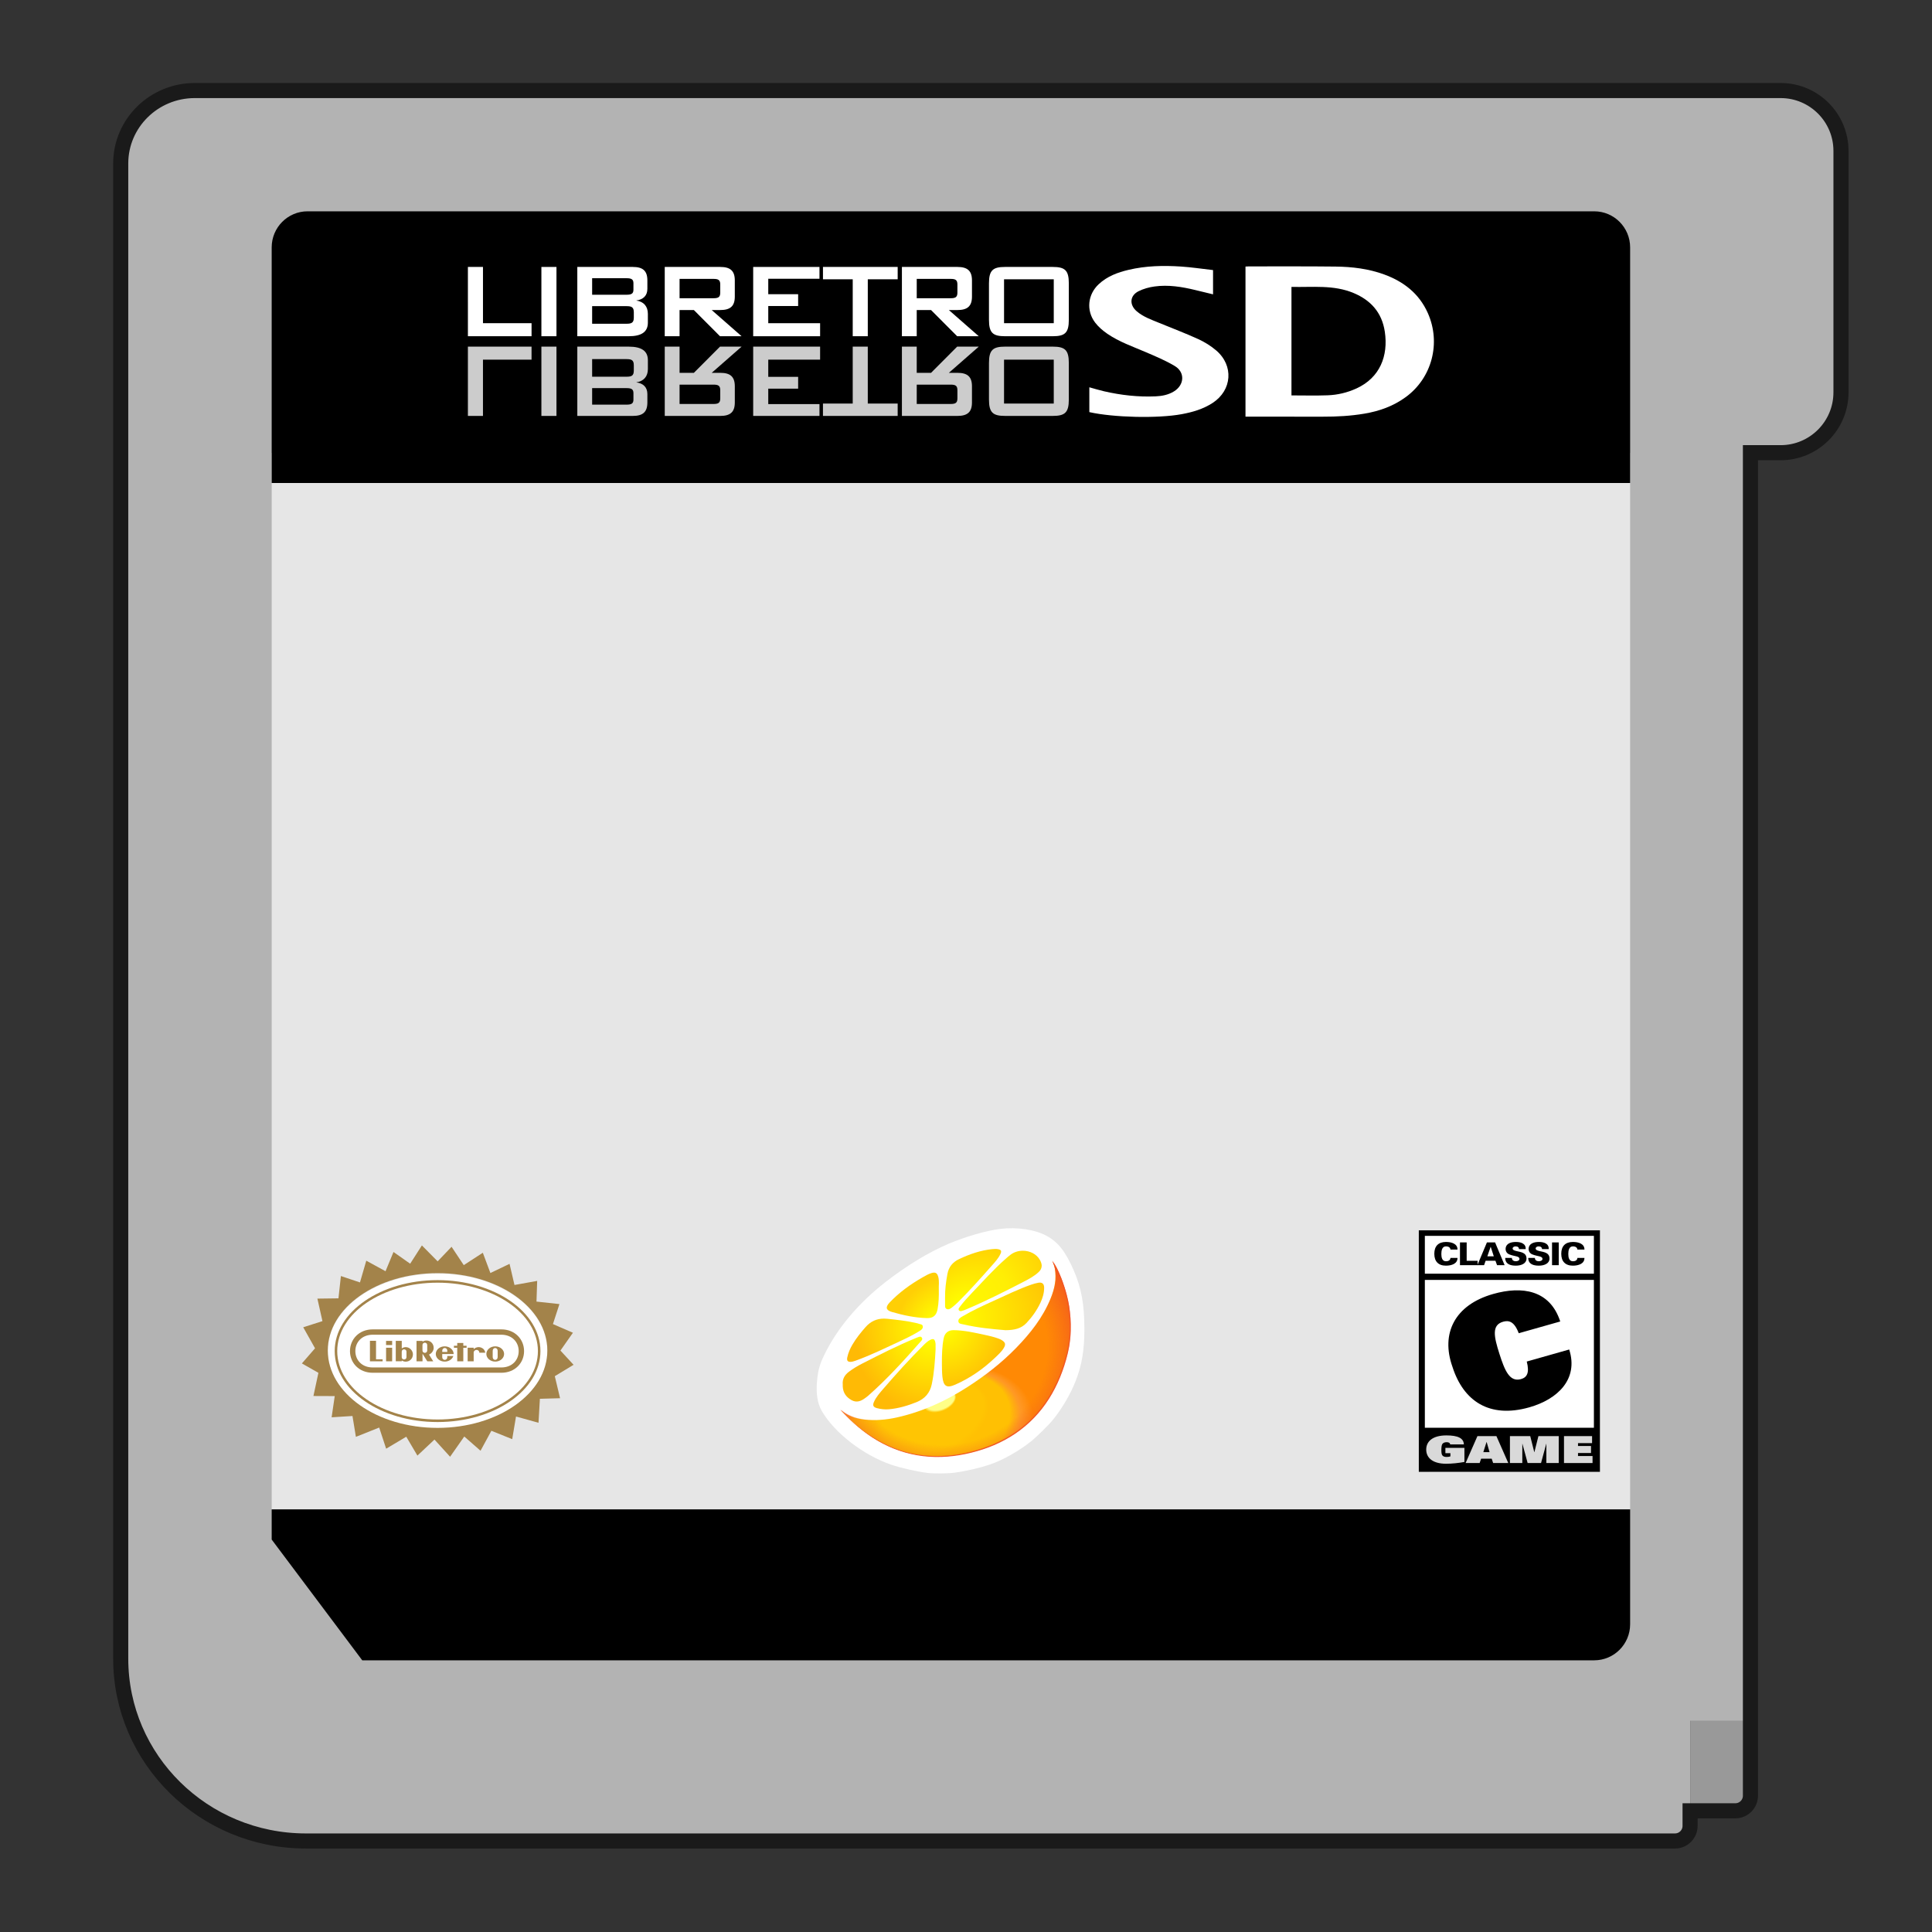 <?xml version="1.0" encoding="UTF-8" standalone="no"?>
<svg
   xmlns:dc="http://purl.org/dc/elements/1.1/"
   xmlns:cc="http://creativecommons.org/ns#"
   xmlns:rdf="http://www.w3.org/1999/02/22-rdf-syntax-ns#"
   xmlns:svg="http://www.w3.org/2000/svg"
   xmlns="http://www.w3.org/2000/svg"
   xmlns:xlink="http://www.w3.org/1999/xlink"
   xmlns:sodipodi="http://sodipodi.sourceforge.net/DTD/sodipodi-0.dtd"
   xmlns:inkscape="http://www.inkscape.org/namespaces/inkscape"
   viewBox="0 0 341.333 341.333"
   height="256"
   width="256"
   xml:space="preserve"
   id="svg2"
   version="1.1"
   sodipodi:docname="Nintendo - New Nintendo 3DS-content.svg"
   inkscape:version="0.92.3 (2405546, 2018-03-11)"><rect x="0" y="0" width="341.333" height="341.333" fill="#333333" stroke="none"/><sodipodi:namedview
     pagecolor="#ffffff"
     bordercolor="#666666"
     borderopacity="1"
     objecttolerance="10"
     gridtolerance="10"
     guidetolerance="10"
     inkscape:pageopacity="0"
     inkscape:pageshadow="2"
     inkscape:window-width="1920"
     inkscape:window-height="1001"
     id="namedview33"
     showgrid="false"
     inkscape:zoom="2.7656249"
     inkscape:cx="142.54655"
     inkscape:cy="131.08049"
     inkscape:window-x="-9"
     inkscape:window-y="-9"
     inkscape:window-maximized="1"
     inkscape:current-layer="svg2"
     inkscape:pagecheckerboard="true" /><defs
     id="defs6"><clipPath
       id="clipPath18"
       clipPathUnits="userSpaceOnUse"><path
         id="path16"
         d="M 0,256 H 256 V 0 H 0 Z" /></clipPath><clipPath
       id="clipPath26"
       clipPathUnits="userSpaceOnUse"><path
         id="path24"
         d="M 8,252 H 252 V 4 H 8 Z" /></clipPath><radialGradient
       id="radialGradient4331"
       cx="-0.042"
       cy="0.043"
       r="1"
       gradientTransform="matrix(97.003,-81.357,-81.357,-97.003,516.33,432.83)"
       gradientUnits="userSpaceOnUse"><stop
         stop-color="#ff0"
         offset="0"
         id="stop34" /><stop
         stop-color="#ffba05"
         offset=".666"
         id="stop36" /><stop
         stop-color="#ffba05"
         offset="1"
         id="stop38" /></radialGradient><radialGradient
       id="radialGradient4351"
       cx="0"
       cy="0"
       r="1"
       gradientTransform="matrix(-12.353,-91.85,-91.85,12.353,493.83,420.5)"
       gradientUnits="userSpaceOnUse"><stop
         stop-color="#ff0"
         offset="0"
         id="stop41" /><stop
         stop-color="#ffba05"
         offset="1"
         id="stop43" /></radialGradient><radialGradient
       id="radialGradient4371"
       cx="0"
       cy="0"
       r="1"
       fx="-0.892"
       fy="-0.452"
       gradientTransform="matrix(58.797,44.174,44.174,-58.797,591.5,452.83)"
       gradientUnits="userSpaceOnUse"><stop
         stop-color="#ff0"
         offset="0"
         id="stop46" /><stop
         stop-color="#ffba05"
         offset="1"
         id="stop48" /></radialGradient><radialGradient
       id="radialGradient4391"
       cx="0"
       cy="0"
       r="1"
       gradientTransform="matrix(-63.936,-51.968,-51.968,63.936,480.5,419.5)"
       gradientUnits="userSpaceOnUse"><stop
         stop-color="#ff0"
         offset="0"
         id="stop51" /><stop
         stop-color="#ffba05"
         offset="1"
         id="stop53" /></radialGradient><radialGradient
       id="radialGradient4413"
       cx="-0.277"
       cy="-0.013"
       r="1"
       gradientTransform="matrix(166.21,117.68,75.941,-107.26,545.45,466.23)"
       gradientUnits="userSpaceOnUse"><stop
         stop-color="#ff0"
         offset="0"
         id="stop56" /><stop
         stop-color="#ffee05"
         offset=".497"
         id="stop58" /><stop
         stop-color="#ffba05"
         offset="1"
         id="stop60" /></radialGradient><radialGradient
       id="radialGradient4433"
       cx="0.069"
       cy="0.001"
       r="1"
       gradientTransform="matrix(92.166,1.56,1.398,-82.601,484.17,431.17)"
       gradientUnits="userSpaceOnUse"><stop
         stop-color="#ff0"
         offset="0"
         id="stop63" /><stop
         stop-color="#ffba05"
         offset="1"
         id="stop65" /></radialGradient><radialGradient
       id="radialGradient4453"
       cx="0"
       cy="0"
       r="1"
       gradientTransform="matrix(112.47,78.731,51.056,-72.937,527.5,460.5)"
       gradientUnits="userSpaceOnUse"><stop
         stop-color="#ff0"
         offset="0"
         id="stop68" /><stop
         stop-color="#ffba05"
         offset="1"
         id="stop70" /></radialGradient><radialGradient
       id="radialGradient4475"
       cx="0.132"
       cy="-0.001"
       r="1"
       fx="-0.08"
       fy="0.039"
       gradientTransform="matrix(64.042,-58.572,-66.76,-72.994,505.91,439.83)"
       gradientUnits="userSpaceOnUse"><stop
         stop-color="#ff0"
         offset="0"
         id="stop73" /><stop
         stop-color="#ffcf05"
         offset=".63"
         id="stop75" /><stop
         stop-color="#ffcf05"
         offset="1"
         id="stop77" /></radialGradient><radialGradient
       id="radialGradient4297"
       cx="0"
       cy="0"
       r="1"
       fx="0.339"
       fy="-0.553"
       gradientTransform="matrix(135.72,53.102,32.823,-83.888,479.47,287.23)"
       gradientUnits="userSpaceOnUse"><stop
         stop-color="#ffff87"
         offset="0"
         id="stop9" /><stop
         stop-color="#ffff87"
         offset=".126"
         id="stop11" /><stop
         stop-color="#ffc503"
         offset=".144"
         id="stop13" /><stop
         stop-color="#ffc503"
         offset=".216"
         id="stop15" /><stop
         stop-color="#ffc503"
         offset=".395"
         id="stop17" /><stop
         stop-color="#ffc503"
         offset=".441"
         id="stop19" /><stop
         stop-color="#ffc003"
         offset=".5"
         id="stop21" /><stop
         stop-color="#ffc003"
         offset=".628"
         id="stop23" /><stop
         stop-color="#ffc003"
         offset=".729"
         id="stop25" /><stop
         stop-color="#ff8904"
         stop-opacity=".869"
         offset=".849"
         id="stop27" /><stop
         stop-color="#ff8904"
         offset=".987"
         id="stop29" /><stop
         stop-color="#ff8904"
         offset="1"
         id="stop31" /></radialGradient><linearGradient
       id="linearGradient7248-9"
       x1="382.8"
       x2="662.93"
       y1="393.32"
       y2="393.32"
       gradientUnits="userSpaceOnUse"
       xlink:href="#linearGradient7230" /><linearGradient
       id="linearGradient7230"><stop
         stop-color="#f15a24"
         offset="0"
         id="stop4" /><stop
         stop-color="#f15a24"
         stop-opacity="0"
         offset="1"
         id="stop6" /></linearGradient><clipPath
       id="clipPath4307-2"><path
         inkscape:connector-curvature="0"
         d="m 640.25,512.56 c 0.366,-0.686 1.015,-1.901 1.507,-3.229 0.237,-0.588 0.284,-0.774 0.375,-1.057 0.174,-0.52 0.277,-0.819 0.368,-1.099 0.09,-0.28 0.019,-0.115 0.107,-0.392 0.087,-0.277 0.181,-0.577 0.264,-0.852 0.082,-0.276 0.15,-0.659 0.224,-0.934 0.076,-0.276 0.167,-0.604 0.233,-0.881 0.066,-0.276 0.257,-1.337 0.312,-1.615 0.316,-1.599 0.241,-2.12 0.401,-3.701 0.16,-1.58 0.244,-3.151 0.26,-4.712 0.016,-1.563 -0.038,-3.115 -0.154,-4.66 -0.117,-1.545 -0.296,-3.081 -0.533,-4.61 -0.237,-1.528 -0.531,-3.049 -0.877,-4.562 -0.345,-1.513 -0.742,-3.02 -1.184,-4.518 -0.442,-1.5 -0.93,-2.992 -1.457,-4.478 -0.527,-1.485 -1.094,-2.964 -1.694,-4.438 -1.181,-2.896 -2.451,-5.732 -3.805,-8.51 -1.353,-2.778 -2.789,-5.5 -4.302,-8.169 -1.512,-2.671 -3.099,-5.288 -4.755,-7.858 -1.656,-2.571 -3.38,-5.093 -5.165,-7.574 -1.785,-2.48 -3.631,-4.918 -5.53,-7.318 -1.9,-2.4 -3.853,-4.762 -5.852,-7.09 -1.999,-2.328 -4.044,-4.624 -6.129,-6.89 -2.084,-2.267 -4.207,-4.506 -6.362,-6.72 -2.218,-2.28 -4.472,-4.518 -6.76,-6.714 -2.287,-2.197 -4.608,-4.353 -6.961,-6.47 -2.353,-2.117 -4.737,-4.196 -7.152,-6.237 -2.415,-2.041 -4.86,-4.046 -7.334,-6.016 -2.473,-1.969 -4.975,-3.904 -7.504,-5.806 -2.528,-1.902 -5.084,-3.771 -7.664,-5.609 -2.581,-1.838 -5.187,-3.645 -7.816,-5.423 -2.63,-1.778 -5.282,-3.527 -7.957,-5.247 -3.325,-2.142 -6.677,-4.217 -10.058,-6.225 -3.381,-2.007 -6.792,-3.946 -10.232,-5.813 -3.441,-1.867 -6.912,-3.661 -10.416,-5.38 -3.504,-1.719 -7.041,-3.362 -10.611,-4.924 -3.571,-1.563 -7.177,-3.046 -10.818,-4.446 -1.846,-0.709 -3.702,-1.398 -5.566,-2.064 -1.814,-0.648 -3.636,-1.274 -5.468,-1.88 -3.716,-1.228 -7.47,-2.37 -11.263,-3.42 -3.794,-1.049 -7.627,-2.009 -11.502,-2.872 -1.624,-0.362 -3.249,-0.695 -4.876,-1 -1.627,-0.304 -3.255,-0.578 -4.886,-0.823 -1.631,-0.244 -3.262,-0.457 -4.896,-0.638 -1.634,-0.181 -3.269,-0.33 -4.907,-0.445 -1.636,-0.116 -3.275,-0.197 -4.915,-0.245 -1.639,-0.046 -3.28,-0.058 -4.923,-0.034 -1.641,0.024 -3.285,0.085 -4.929,0.183 -1.645,0.097 -3.29,0.233 -4.937,0.408 -1.337,0.142 -2.664,0.317 -3.979,0.531 -1.315,0.214 -2.617,0.466 -3.906,0.759 -1.288,0.294 -2.562,0.627 -3.819,1.007 -1.256,0.38 -2.496,0.805 -3.717,1.278 -1.22,0.475 -2.422,0.997 -3.602,1.571 -1.179,0.575 -2.337,1.201 -3.471,1.884 -1.133,0.683 -2.244,1.421 -3.326,2.22 -1.084,0.798 -2.656,1.973 -3.685,2.893 l -3.143,-7.259 c -3.143,-7.26 1.5,-6 3.143,-8.5 1.644,-2.5 0.357,-9 0.217,-15 -0.14,-6 6.64,-11.5 9.64,-14.5 3,-3.001 10,-10.5 14.5,-11.82 4.5,-1.319 23.5,-16.18 30,-18.181 6.5,-1.999 13.5,-6.999 22,-8.499 8.5,-1.5 19,-3 27.5,-3 8.5,0 26.5,-0.5 38.5,0 12,0.5 27,3 33,4 6,1 20,2.5 27.5,4.5 7.5,2 23.5,8 27,11.5 3.5,3.5 28,13.999 33.5,20 5.5,6 24,39.5 25,45.5 1,6 14,47.499 17,53 3,5.5 0,39.499 0,45.5 0,6 -10,45 -10,45 l -13.5,28.5 -14,14.5 z"
         id="path81" /></clipPath><radialGradient
       id="radialGradient7556"
       cx="698.21"
       cy="478.94"
       r="186.38"
       gradientTransform="matrix(1.203,-0.414,0.382,1.109,-338.27,245.75)"
       gradientUnits="userSpaceOnUse"><stop
         stop-color="#f15a24"
         stop-opacity="0"
         offset="0"
         id="stop84" /><stop
         stop-color="#f15a24"
         stop-opacity="0"
         offset=".685"
         id="stop86" /><stop
         stop-color="#f14a24"
         offset="1"
         id="stop88" /></radialGradient><linearGradient
       inkscape:collect="always"
       xlink:href="#linearGradient7230"
       id="linearGradient1530"
       gradientUnits="userSpaceOnUse"
       x1="382.8"
       y1="393.32"
       x2="662.93"
       y2="393.32" /><linearGradient
       inkscape:collect="always"
       xlink:href="#linearGradient7230"
       id="linearGradient1532"
       gradientUnits="userSpaceOnUse"
       x1="382.8"
       y1="393.32"
       x2="662.93"
       y2="393.32" /><linearGradient
       inkscape:collect="always"
       xlink:href="#linearGradient7230"
       id="linearGradient1534"
       gradientUnits="userSpaceOnUse"
       x1="382.8"
       y1="393.32"
       x2="662.93"
       y2="393.32" /></defs><g
     id="g22"
     transform="matrix(1.333,0,0,-1.333,0,341.333)" /><path
     id="path38"
     style="fill:#4c4c4c;fill-opacity:1;fill-rule:nonzero;stroke:none;stroke-width:1.333"
     d="M 285.729,29.426 H 54.803 c -4.441,0 -8.055,3.613 -8.055,8.056 v 232 0.587 l 0.379,0.451 17.185,20.408 0.483,0.573 h 0.749 220.185 c 4.441,0 8.055,-3.613 8.055,-8.056 V 37.482 c 0,-4.443 -3.613,-8.056 -8.055,-8.056"
     inkscape:connector-curvature="0" /><path
     id="path42"
     style="fill:#999999;fill-opacity:1;fill-rule:nonzero;stroke:none;stroke-width:1.333"
     d="m 306.667,320 h -8 v -21.333 h 10.667 v 18.667 c 0,1.472 -1.195,2.667 -2.667,2.667"
     inkscape:connector-curvature="0" /><path
     id="path46"
     style="fill:#4c4c4c;fill-opacity:1;fill-rule:nonzero;stroke:none;stroke-width:1.333"
     d="m 149.333,298.667 h 32 l -16,10.667 z"
     inkscape:connector-curvature="0" /><path
     inkscape:connector-curvature="0"
     d="m 26.667,293.333 h -5.333 v -16 h 5.333 z"
     style="fill:#4c4c4c;fill-opacity:1;fill-rule:nonzero;stroke:none;stroke-width:1.333"
     id="path48" /><path
     id="path52"
     style="fill:#b3b3b3;fill-opacity:1;fill-rule:nonzero;stroke:none;stroke-width:1.333"
     d="m 314.667,16 h -18.424 -2.909 H 34.424 c -7.229,0 -13.091,5.771 -13.091,12.889 V 293.111 c 0,17.796 14.652,32.223 32.727,32.223 h 241.94 c 1.472,0 2.667,-1.195 2.667,-2.667 V 304 h 10.667 V 80 h 5.333 c 5.891,0 10.667,-4.776 10.667,-10.667 V 26.667 c 0,-5.891 -4.776,-10.667 -10.667,-10.667"
     inkscape:connector-curvature="0" /><path
     id="path56"
     style="fill:#e6e6e6;fill-opacity:1;fill-rule:nonzero;stroke:none;stroke-width:1.333"
     d="m 206.79,80.297 -0.252,-0.297 h -81.457 l -0.307,0.315 -0.3,-0.039 -2.316,-0.276 H 48 V 266.666 H 288 V 80 h -75.935 z"
     inkscape:connector-curvature="0" /><path
     id="path60"
     style="fill:#000000;fill-opacity:1;fill-rule:nonzero;stroke:none;stroke-width:1.333"
     d="m 48,272 16,21.333 H 281.656 c 3.504,0 6.344,-2.855 6.344,-6.373 V 266.667 H 48 Z"
     inkscape:connector-curvature="0" /><path
     id="path64"
     style="fill:#000000;fill-opacity:1;fill-rule:nonzero;stroke:none;stroke-width:1.333"
     d="M 281.656,37.333 H 54.344 c -3.504,0 -6.344,2.853 -6.344,6.373 V 74.671 85.333 H 288 V 43.707 c 0,-3.52 -2.84,-6.373 -6.344,-6.373"
     inkscape:connector-curvature="0" /><path
     id="path66"
     style="fill:#ffffff;fill-opacity:1;fill-rule:nonzero;stroke:none;stroke-width:1.333"
     d="m 82.666,47.162 h 2.663 v 9.939 h 8.583 v 2.303 h -11.245 z"
     inkscape:connector-curvature="0" /><path
     inkscape:connector-curvature="0"
     d="m 95.65,47.162 h 2.663 v 12.241 h -2.663 z"
     style="fill:#ffffff;fill-opacity:1;fill-rule:nonzero;stroke:none;stroke-width:1.333"
     id="path68" /><path
     id="path72"
     style="fill:#ffffff;fill-opacity:1;fill-rule:nonzero;stroke:none;stroke-width:1.333"
     d="m 104.615,54.089 v 3.108 h 6.077 c 0.909,0 1.287,-0.191 1.287,-1.092 v -0.924 c 0,-0.903 -0.377,-1.092 -1.287,-1.092 z m 0,-4.935 v 2.919 h 6.077 c 0.821,0 1.22,-0.167 1.22,-0.879 v -1.161 c 0,-0.712 -0.399,-0.879 -1.22,-0.879 z m -2.619,-1.992 h 9.805 c 1.752,0 2.573,0.664 2.573,2.372 v 1.495 c 0,1.187 -0.711,1.897 -1.975,2.063 1.331,0.191 2.063,1.044 2.063,2.349 v 1.565 c 0,1.637 -1.131,2.396 -3.371,2.396 h -9.096 z"
     inkscape:connector-curvature="0" /><path
     id="path76"
     style="fill:#ffffff;fill-opacity:1;fill-rule:nonzero;stroke:none;stroke-width:1.333"
     d="m 120.062,49.273 v 3.416 h 5.988 c 0.821,0 1.199,-0.167 1.199,-0.972 v -1.472 c 0,-0.805 -0.377,-0.972 -1.199,-0.972 z m -2.619,-2.111 h 9.805 c 1.752,0 2.573,0.664 2.573,2.372 v 2.869 c 0,1.709 -0.821,2.372 -2.573,2.372 h -1.508 l 5.279,4.627 h -3.815 l -4.615,-4.627 h -2.528 v 4.627 h -2.619 z"
     inkscape:connector-curvature="0" /><path
     id="path80"
     style="fill:#ffffff;fill-opacity:1;fill-rule:nonzero;stroke:none;stroke-width:1.333"
     d="m 133.068,47.162 h 11.712 v 2.087 h -9.049 v 2.729 h 5.279 v 2.087 h -5.279 v 3.036 h 9.16 v 2.303 h -11.823 z"
     inkscape:connector-curvature="0" /><path
     id="path84"
     style="fill:#ffffff;fill-opacity:1;fill-rule:nonzero;stroke:none;stroke-width:1.333"
     d="m 153.315,59.403 h -2.661 V 49.346 h -5.257 v -2.184 h 13.199 v 2.184 h -5.28 z"
     inkscape:connector-curvature="0" /><path
     id="path88"
     style="fill:#ffffff;fill-opacity:1;fill-rule:nonzero;stroke:none;stroke-width:1.333"
     d="m 161.963,49.273 v 3.416 h 5.989 c 0.82,0 1.197,-0.167 1.197,-0.972 v -1.472 c 0,-0.805 -0.377,-0.972 -1.197,-0.972 z m -2.619,-2.111 h 9.805 c 1.752,0 2.573,0.664 2.573,2.372 v 2.869 c 0,1.709 -0.821,2.372 -2.573,2.372 h -1.508 l 5.279,4.627 h -3.815 l -4.615,-4.627 h -2.528 v 4.627 h -2.619 z"
     inkscape:connector-curvature="0" /><path
     inkscape:connector-curvature="0"
     d="m 186.172,49.345 h -8.783 v 7.756 h 8.783 z m -8.607,-2.183 h 8.429 c 2.151,0 2.839,0.593 2.839,2.893 v 6.453 c 0,2.301 -0.688,2.895 -2.839,2.895 h -8.429 c -2.151,0 -2.84,-0.593 -2.84,-2.895 v -6.453 c 0,-2.3 0.689,-2.893 2.84,-2.893"
     style="fill:#ffffff;fill-opacity:1;fill-rule:nonzero;stroke:none;stroke-width:1.333"
     id="path90" /><path
     id="path94"
     style="fill:#cccccc;fill-opacity:1;fill-rule:nonzero;stroke:none;stroke-width:1.333"
     d="m 82.666,61.241 h 11.245 v 2.301 h -8.583 v 9.94 h -2.663 z"
     inkscape:connector-curvature="0" /><path
     inkscape:connector-curvature="0"
     d="m 95.65,61.241 h 2.663 v 12.241 h -2.663 z"
     style="fill:#cccccc;fill-opacity:1;fill-rule:nonzero;stroke:none;stroke-width:1.333"
     id="path96" /><path
     id="path100"
     style="fill:#cccccc;fill-opacity:1;fill-rule:nonzero;stroke:none;stroke-width:1.333"
     d="m 110.692,66.555 c 0.909,0 1.285,-0.189 1.285,-1.092 v -0.924 c 0,-0.901 -0.376,-1.092 -1.285,-1.092 h -6.077 v 3.108 z m 0,4.935 c 0.821,0 1.22,-0.167 1.22,-0.879 v -1.161 c 0,-0.712 -0.399,-0.879 -1.22,-0.879 h -6.077 v 2.919 z m -8.696,-10.248 h 9.095 c 2.241,0 3.372,0.759 3.372,2.396 v 1.565 c 0,1.305 -0.732,2.159 -2.063,2.349 1.264,0.165 1.973,0.876 1.973,2.063 v 1.495 c 0,1.708 -0.82,2.372 -2.572,2.372 h -9.805 z"
     inkscape:connector-curvature="0" /><path
     id="path104"
     style="fill:#cccccc;fill-opacity:1;fill-rule:nonzero;stroke:none;stroke-width:1.333"
     d="m 126.05,71.371 c 0.821,0 1.199,-0.167 1.199,-0.972 v -1.472 c 0,-0.805 -0.377,-0.972 -1.199,-0.972 h -5.988 v 3.416 z m -8.607,-10.129 h 2.619 v 4.627 h 2.528 l 4.615,-4.627 h 3.815 l -5.279,4.627 h 1.508 c 1.752,0 2.572,0.663 2.572,2.372 v 2.869 c 0,1.708 -0.82,2.372 -2.572,2.372 h -9.805 z"
     inkscape:connector-curvature="0" /><path
     id="path108"
     style="fill:#cccccc;fill-opacity:1;fill-rule:nonzero;stroke:none;stroke-width:1.333"
     d="m 133.068,61.241 h 11.823 v 2.301 h -9.16 v 3.037 h 5.279 v 2.087 h -5.279 v 2.728 h 9.049 v 2.088 h -11.712 z"
     inkscape:connector-curvature="0" /><path
     id="path112"
     style="fill:#cccccc;fill-opacity:1;fill-rule:nonzero;stroke:none;stroke-width:1.333"
     d="m 153.315,71.299 h 5.28 v 2.183 H 145.396 V 71.299 h 5.257 V 61.242 h 2.661 z"
     inkscape:connector-curvature="0" /><path
     id="path116"
     style="fill:#cccccc;fill-opacity:1;fill-rule:nonzero;stroke:none;stroke-width:1.333"
     d="m 167.952,71.371 c 0.82,0 1.197,-0.167 1.197,-0.972 v -1.472 c 0,-0.805 -0.377,-0.972 -1.197,-0.972 h -5.989 v 3.416 z m -8.607,-10.129 h 2.617 v 4.627 h 2.529 l 4.613,-4.627 h 3.816 l -5.28,4.627 h 1.508 c 1.752,0 2.573,0.663 2.573,2.372 v 2.869 c 0,1.708 -0.821,2.372 -2.573,2.372 h -9.804 z"
     inkscape:connector-curvature="0" /><path
     inkscape:connector-curvature="0"
     d="m 177.388,71.299 h 8.783 v -7.756 h -8.783 z m -2.663,-0.711 v -6.453 c 0,-2.301 0.689,-2.895 2.84,-2.895 h 8.429 c 2.151,0 2.839,0.593 2.839,2.895 v 6.453 c 0,2.3 -0.688,2.893 -2.839,2.893 h -8.429 c -2.151,0 -2.84,-0.593 -2.84,-2.893"
     style="fill:#cccccc;fill-opacity:1;fill-rule:nonzero;stroke:none;stroke-width:1.333"
     id="path118" /><path
     id="path122"
     style="fill:#ffffff;fill-opacity:1;fill-rule:nonzero;stroke:none;stroke-width:1.333"
     d="m 228.167,50.686 v 19.172 c 2.16,0 4.276,0.059 6.388,-0.019 1.755,-0.065 3.465,-0.465 5.095,-1.211 4.159,-1.9 5.64,-5.763 5.012,-10.005 -0.515,-3.467 -2.537,-5.593 -5.485,-6.84 -3.559,-1.504 -7.289,-1.004 -11.009,-1.097 M 220.045,73.611 V 47.094 c 0.215,-0.011 0.409,-0.029 0.603,-0.029 5.108,0.004 10.217,-0.027 15.325,0.032 2.924,0.033 5.835,0.383 8.613,1.408 3.331,1.229 6.104,3.293 7.668,6.795 2.373,5.313 0.717,11.467 -3.863,14.831 -2.232,1.639 -4.708,2.507 -7.351,2.952 -2.421,0.408 -4.856,0.539 -7.304,0.532 -4.324,-0.011 -8.648,-0.003 -12.972,-0.003 z"
     inkscape:connector-curvature="0" /><path
     id="path126"
     style="fill:#ffffff;fill-opacity:1;fill-rule:nonzero;stroke:none;stroke-width:1.333"
     d="m 192.458,72.806 v -4.383 c 0.872,0.24 1.72,0.505 2.583,0.703 3.007,0.691 6.048,1.037 9.124,0.899 1.135,-0.051 2.249,-0.261 3.256,-0.884 1.841,-1.139 1.971,-3.377 0.129,-4.477 -1.644,-0.983 -3.421,-1.721 -5.176,-2.473 -2.283,-0.979 -4.639,-1.792 -6.725,-3.215 -0.803,-0.548 -1.589,-1.217 -2.183,-2.004 -1.601,-2.12 -1.287,-4.957 0.644,-6.757 1.517,-1.416 3.357,-2.087 5.277,-2.541 3.053,-0.723 6.153,-0.787 9.253,-0.584 1.885,0.123 3.763,0.411 5.673,0.627 v 4.284 c -1.055,-0.256 -2.093,-0.507 -3.131,-0.759 -2.377,-0.576 -4.779,-0.967 -7.213,-0.629 -0.96,0.132 -1.944,0.401 -2.816,0.837 -1.555,0.776 -1.664,2.4 -0.321,3.547 1.175,1.004 2.595,1.485 3.971,2.052 2.293,0.948 4.617,1.819 6.876,2.851 1.128,0.515 2.232,1.193 3.188,2.011 3.135,2.677 2.812,7.025 -0.617,9.267 -1.696,1.107 -3.575,1.644 -5.505,1.999 -4.212,0.773 -12.013,0.591 -16.287,-0.368"
     inkscape:connector-curvature="0" /><g
     id="g1565"
     transform="translate(0,-3.333)"><rect
       ry="2.236"
       y="220.7"
       x="250.666"
       height="42.667"
       width="32"
       id="rect1355"
       style="fill:#ffffff;fill-opacity:1;stroke:none;stroke-width:0.5;stroke-linecap:round;stroke-linejoin:round;stroke-miterlimit:4;stroke-dasharray:none" /><path
       id="path128"
       style="fill:#000000;fill-opacity:1;fill-rule:nonzero;stroke:none;stroke-width:1.333"
       d="m 251.733,221.676 h 29.867 v 6.685 h -29.867 z m 29.867,33.903 H 251.733 V 229.46 h 29.867 z M 250.666,220.7 v 7.661 1.088 26.293 0.933 6.691 h 32 v -6.691 -0.933 -26.293 -1.088 -7.661 z"
       inkscape:connector-curvature="0" /><path
       inkscape:connector-curvature="0"
       d="m 255.363,259.131 h 3.361 V 261.62 c -1.012,0.191 -2.187,0.316 -3.253,0.316 -2.349,0 -3.497,-1.047 -3.497,-2.503 0,-1.456 1.148,-2.503 3.569,-2.503 2.007,0 3.055,0.48 3.083,1.593 h -2.423 c -0.008,-0.151 -0.089,-0.249 -0.199,-0.309 -0.108,-0.059 -0.261,-0.085 -0.424,-0.085 -0.389,0 -0.641,0.145 -0.768,0.336 -0.127,0.191 -0.163,0.659 -0.163,1.06 0,0.461 0.053,0.777 0.171,0.929 0.155,0.197 0.407,0.283 0.741,0.283 0.244,0 0.479,-0.027 0.687,-0.099 v -0.573 h -0.885 z"
       style="fill:#d9d9d9;fill-opacity:1;fill-rule:nonzero;stroke:none;stroke-width:1.333"
       id="path132" /><path
       inkscape:connector-curvature="0"
       d="m 263.166,259.888 -0.516,-1.792 h -0.017 l -0.569,1.792 z m -2.143,-2.832 h 3.353 l 2.097,4.755 h -2.676 l -0.252,-0.764 h -1.871 l -0.263,0.764 h -2.476 z"
       style="fill:#d9d9d9;fill-opacity:1;fill-rule:nonzero;stroke:none;stroke-width:1.333"
       id="path136" /><path
       inkscape:connector-curvature="0"
       d="m 273.201,258.413 h -0.019 l -0.921,3.399 h -2.368 l -0.921,-3.399 h -0.019 v 3.399 h -2.187 v -4.756 h 3.588 l 0.713,2.833 h 0.019 l 0.713,-2.833 h 3.588 v 4.756 h -2.187 z"
       style="fill:#d9d9d9;fill-opacity:1;fill-rule:nonzero;stroke:none;stroke-width:1.333"
       id="path140" /><path
       inkscape:connector-curvature="0"
       d="m 276.316,257.056 h 4.961 v 1.239 h -2.485 v 0.507 h 2.296 v 1.239 h -2.296 v 0.533 h 2.567 v 1.239 h -5.043 z"
       style="fill:#d9d9d9;fill-opacity:1;fill-rule:nonzero;stroke:none;stroke-width:1.333"
       id="path144" /><path
       inkscape:connector-curvature="0"
       d="m 256.256,224.101 c -0.029,-0.363 -0.32,-0.568 -0.804,-0.568 -0.68,0 -0.805,0.752 -0.805,1.353 0,0.585 0.136,1.276 0.805,1.276 0.497,0 0.78,-0.207 0.804,-0.591 h 1.243 c 0.017,1.013 -1.012,1.369 -2.047,1.369 -1.332,0 -2.047,-0.752 -2.047,-2.1 0,-1.347 0.715,-2.077 2.047,-2.088 1.035,0 2.064,0.335 2.047,1.348 z"
       style="fill:#000000;fill-opacity:1;fill-rule:nonzero;stroke:none;stroke-width:1.333"
       id="path148" /><path
       inkscape:connector-curvature="0"
       d="m 257.939,226.858 v -4.021 h 1.183 v 3.241 h 1.935 v 0.78 z"
       style="fill:#000000;fill-opacity:1;fill-rule:nonzero;stroke:none;stroke-width:1.333"
       id="path152" /><path
       inkscape:connector-curvature="0"
       d="m 263.916,225.293 -0.544,-1.671 h -0.019 l -0.579,1.671 z m -2.905,1.565 1.687,-4.021 h 1.444 l 1.685,4.021 h -1.337 l -0.284,-0.785 h -1.733 l -0.277,0.785 z"
       style="fill:#000000;fill-opacity:1;fill-rule:nonzero;stroke:none;stroke-width:1.333"
       id="path156" /><path
       inkscape:connector-curvature="0"
       d="m 268.362,224.017 c 0.005,-0.156 -0.048,-0.273 -0.155,-0.356 -0.1,-0.084 -0.253,-0.128 -0.455,-0.128 -0.272,0 -0.509,0.167 -0.509,0.367 0,0.296 0.379,0.391 0.692,0.468 0.716,0.173 1.757,0.24 1.757,1.325 0,0.847 -0.887,1.248 -1.875,1.248 -0.995,0 -1.869,-0.272 -1.888,-1.364 h 1.184 c -0.007,0.379 0.289,0.584 0.715,0.584 0.273,0 0.621,-0.133 0.621,-0.4 0,-0.547 -0.875,-0.429 -1.804,-0.813 -0.432,-0.179 -0.645,-0.547 -0.645,-0.981 0.048,-0.952 0.936,-1.213 1.828,-1.213 0.883,0 1.787,0.295 1.716,1.264 z"
       style="fill:#000000;fill-opacity:1;fill-rule:nonzero;stroke:none;stroke-width:1.333"
       id="path160" /><path
       inkscape:connector-curvature="0"
       d="m 272.428,224.017 c 0.005,-0.156 -0.048,-0.273 -0.155,-0.356 -0.1,-0.084 -0.253,-0.128 -0.455,-0.128 -0.272,0 -0.509,0.167 -0.509,0.367 0,0.296 0.379,0.391 0.692,0.468 0.716,0.173 1.757,0.24 1.757,1.325 0,0.847 -0.887,1.248 -1.875,1.248 -0.995,0 -1.869,-0.272 -1.888,-1.364 h 1.184 c -0.007,0.379 0.289,0.584 0.715,0.584 0.273,0 0.621,-0.133 0.621,-0.4 0,-0.547 -0.875,-0.429 -1.804,-0.813 -0.432,-0.179 -0.645,-0.547 -0.645,-0.981 0.048,-0.952 0.936,-1.213 1.828,-1.213 0.883,0 1.787,0.295 1.716,1.264 z"
       style="fill:#000000;fill-opacity:1;fill-rule:nonzero;stroke:none;stroke-width:1.333"
       id="path164" /><path
       id="path166"
       style="fill:#000000;fill-opacity:1;fill-rule:nonzero;stroke:none;stroke-width:1.333"
       d="m 274.205,222.836 h 1.183 v 4.021 h -1.183 z"
       inkscape:connector-curvature="0" /><path
       inkscape:connector-curvature="0"
       d="m 278.685,224.101 c -0.029,-0.363 -0.32,-0.568 -0.804,-0.568 -0.681,0 -0.805,0.752 -0.805,1.353 0,0.585 0.136,1.276 0.805,1.276 0.496,0 0.78,-0.207 0.804,-0.591 h 1.243 c 0.017,1.013 -1.012,1.369 -2.047,1.369 -1.332,0 -2.048,-0.752 -2.048,-2.1 0,-1.347 0.716,-2.077 2.048,-2.088 1.035,0 2.064,0.335 2.047,1.348 z"
       style="fill:#000000;fill-opacity:1;fill-rule:nonzero;stroke:none;stroke-width:1.333"
       id="path170" /><path
       inkscape:connector-curvature="0"
       d="m 277.237,241.755 c 1.676,5.243 -2.04,8.795 -7.048,10.215 -7.08,2.007 -11.651,-1.123 -13.579,-7.156 -2.092,-5.872 0.377,-10.939 7.204,-12.873 5.093,-1.444 10.025,-0.716 11.839,4.863 l -7.331,2.077 c -0.803,-2.129 -1.776,-2.312 -2.756,-2.035 -2.071,0.587 -1.627,2.644 -0.649,5.7 0.927,2.897 1.785,5.011 3.8,4.44 1.035,-0.293 1.549,-1.072 1.021,-3.105 z"
       style="fill:#000000;fill-opacity:1;fill-rule:nonzero;stroke:none;stroke-width:1.333"
       id="path174" /></g><g
     id="g1549"
     transform="translate(0,-6)"><path
       inkscape:connector-curvature="0"
       d="m 77.307,231.031 c 10.712,0 19.395,6.12 19.395,13.668 0,7.549 -8.683,13.669 -19.395,13.669 -10.712,0 -19.395,-6.12 -19.395,-13.669 0,-7.547 8.683,-13.668 19.395,-13.668"
       style="fill:#ffffff;fill-opacity:1;fill-rule:nonzero;stroke:none;stroke-width:1.333"
       id="path178" /><path
       inkscape:connector-curvature="0"
       d="m 96.703,244.599 c 0,-7.548 -8.684,-13.668 -19.395,-13.668 -10.712,0 -19.396,6.12 -19.396,13.668 0,7.549 8.684,13.669 19.396,13.669 10.711,0 19.395,-6.12 19.395,-13.669 m 2.311,0.009 2.32,2.515 -3.315,2.012 0.931,3.892 -3.565,0.1 -0.245,4.239 -3.975,-1.108 -0.671,4.001 -3.68,-1.479 -1.917,3.527 -2.873,-2.515 -2.505,3.575 -2.759,-3.035 -3.015,2.833 -1.968,-3.336 -3.556,2.117 -1.228,-3.736 -4.116,1.641 -0.605,-3.683 -3.683,0.232 0.551,-3.749 -3.765,-0.015 0.88,-4.095 -2.92,-1.661 2.324,-2.672 -2.087,-3.716 3.395,-1.085 -0.893,-3.976 3.723,-0.049 0.431,-3.941 3.368,1.129 1.115,-3.841 3.401,1.861 1.408,-3.399 2.945,2.072 2.071,-3.231 2.783,2.813 2.459,-2.573 2.156,3.244 3.367,-2.189 1.336,3.58 3.385,-1.621 0.871,3.735 4.011,-0.723 -0.123,3.656 4.055,0.441 -1.148,3.532 3.531,1.531 z"
       style="fill:#a3834a;fill-opacity:1;fill-rule:nonzero;stroke:none;stroke-width:1.333"
       id="path182" /><path
       inkscape:connector-curvature="0"
       d="m 59.58,244.701 c 0,-6.664 7.952,-12.085 17.728,-12.085 9.775,0 17.727,5.421 17.727,12.085 0,6.664 -7.952,12.085 -17.727,12.085 -9.776,0 -17.728,-5.421 -17.728,-12.085 M 77.306,257.238 c 10.023,0 18.175,-5.624 18.175,-12.537 0,-6.913 -8.152,-12.537 -18.175,-12.537 -10.021,0 -18.173,5.624 -18.173,12.537 0,6.913 8.152,12.537 18.173,12.537"
       style="fill:#a3834a;fill-opacity:1;fill-rule:nonzero;stroke:none;stroke-width:1.333"
       id="path186" /><path
       inkscape:connector-curvature="0"
       d="M 88.558,247.593 H 65.863 c -1.917,0.007 -3.081,-1.295 -3.081,-2.891 0,-1.599 1.171,-2.889 3.081,-2.893 h 22.695 c 1.909,0.004 3.081,1.295 3.081,2.893 0,1.596 -1.164,2.897 -3.081,2.891 m 0.011,-6.727 H 65.851 c -2.404,-0.005 -4.019,1.744 -4.019,3.841 0,2.096 1.612,3.824 4.023,3.825 h 22.711 c 2.411,-0.001 4.023,-1.729 4.023,-3.825 0,-2.097 -1.616,-3.847 -4.02,-3.841"
       style="fill:#a3834a;fill-opacity:1;fill-rule:nonzero;stroke:none;stroke-width:1.333"
       id="path190" /><path
       inkscape:connector-curvature="0"
       d="m 80.781,243.271 h 1.073 v 0.485 h 0.58 v 0.357 h -0.58 l 0.001,2.395 h -1.076 l 0.001,-2.395 h -0.583 v -0.356 h 0.584 z"
       style="fill:#a3834a;fill-opacity:1;fill-rule:nonzero;stroke:none;stroke-width:1.333"
       id="path194" /><path
       id="path196"
       style="fill:#a3834a;fill-opacity:1;fill-rule:nonzero;stroke:none;stroke-width:1.333"
       d="m 68.21,244.108 h 1.072 v 2.4 h -1.072 z"
       inkscape:connector-curvature="0" /><path
       id="path198"
       style="fill:#a3834a;fill-opacity:1;fill-rule:nonzero;stroke:none;stroke-width:1.333"
       d="m 68.207,242.899 h 1.075 v 0.737 h -1.075 z"
       inkscape:connector-curvature="0" /><path
       inkscape:connector-curvature="0"
       d="m 87.925,245.207 v 0 c 0,0.007 -0.001,0.364 -0.001,0.507 0,0.383 -0.223,0.54 -0.439,0.54 -0.215,0 -0.439,-0.157 -0.439,-0.54 v -0.516 c 0,0 0.001,-0.356 0.001,-0.501 0,-0.381 0.224,-0.537 0.437,-0.537 0.215,0 0.439,0.156 0.439,0.537 0,0.145 0,0.413 0.001,0.511 v -0.001 z m -0.431,-1.345 c -0.865,0 -1.568,0.604 -1.568,1.347 0,0.745 0.703,1.348 1.568,1.348 0.865,0 1.567,-0.603 1.567,-1.348 0,-0.743 -0.701,-1.347 -1.567,-1.347"
       style="fill:#a3834a;fill-opacity:1;fill-rule:nonzero;stroke:none;stroke-width:1.333"
       id="path202" /><path
       inkscape:connector-curvature="0"
       d="m 70.974,244.861 c 0,-0.372 0.253,-0.467 0.42,-0.467 0.171,0 0.421,0.095 0.421,0.467 0,0.123 -0.001,0.427 -0.001,0.427 0,0 0.001,0.3 0.001,0.428 0,0.369 -0.251,0.467 -0.42,0.467 -0.168,0 -0.421,-0.097 -0.421,-0.467 v -0.427 z m -1.051,-1.968 v 3.608 h 1.06 c 0,0 0.001,-0.116 0.001,-0.139 0.411,0.261 0.873,0.26 1.235,0.091 0.096,-0.045 0.733,-0.355 0.733,-1.191 0,-0.633 -0.591,-1.325 -1.364,-1.256 -0.255,0.023 -0.436,0.116 -0.607,0.215 v -1.328 z"
       style="fill:#a3834a;fill-opacity:1;fill-rule:nonzero;stroke:none;stroke-width:1.333"
       id="path206" /><path
       inkscape:connector-curvature="0"
       d="m 78.203,244.379 c 0.084,-0.148 0.237,-0.219 0.377,-0.219 h -0.001 0.001 v 0 c 0.14,0 0.293,0.071 0.377,0.219 0.068,0.12 0.071,0.26 0.069,0.471 h -0.895 c -0.003,-0.211 0.003,-0.351 0.071,-0.471 m 0.821,1.34 c 0,0.439 -0.285,0.536 -0.444,0.536 -0.159,0 -0.448,-0.097 -0.448,-0.536 0,-0.132 0,-0.496 0,-0.496 h 2.02 c 0,-0.744 -0.709,-1.361 -1.581,-1.361 -0.872,0 -1.58,0.604 -1.58,1.348 0,0.744 0.708,1.348 1.58,1.348 0.723,0 1.335,-0.419 1.521,-0.985 l -1.069,0.001 c 0,0 0.001,0.011 0.001,0.145"
       style="fill:#a3834a;fill-opacity:1;fill-rule:nonzero;stroke:none;stroke-width:1.333"
       id="path210" /><path
       inkscape:connector-curvature="0"
       d="m 66.434,246.152 v -3.269 h -1.075 v 3.269 0.356 h 1.075 1.163 v -0.356 z"
       style="fill:#a3834a;fill-opacity:1;fill-rule:nonzero;stroke:none;stroke-width:1.333"
       id="path214" /><path
       inkscape:connector-curvature="0"
       d="m 84.684,244.987 h 1.051 c -0.108,-0.775 -0.825,-0.999 -1.193,-0.989 -0.355,0.011 -0.651,0.165 -0.856,0.363 -0.001,-0.059 0,-0.252 0,-0.252 h -1.064 l -0.001,2.4 h 1.065 c 0,0 -0.001,-1.475 -0.001,-1.576 0,-0.209 0.217,-0.441 0.509,-0.441 0.292,0 0.491,0.232 0.491,0.441 z"
       style="fill:#a3834a;fill-opacity:1;fill-rule:nonzero;stroke:none;stroke-width:1.333"
       id="path218" /><path
       inkscape:connector-curvature="0"
       d="m 74.639,244.112 v -0.425 c 0,-0.371 0.253,-0.468 0.421,-0.468 0.169,0 0.42,0.097 0.42,0.468 0,0.127 -0.001,0.427 -0.001,0.427 0,0 0.001,0.305 0.001,0.427 0,0.372 -0.251,0.467 -0.421,0.467 -0.167,0 -0.42,-0.095 -0.42,-0.467 z m 1.979,0.027 c 0,-0.835 -0.637,-1.144 -0.733,-1.191 -0.361,-0.168 -0.824,-0.169 -1.235,0.091 0,-0.021 -0.001,-0.139 -0.001,-0.139 h -1.06 v 3.609 h 1.059 v -1.328 c 0.004,0.003 0.009,0.004 0.013,0.007 l 0.831,1.321 h 1.051 l -0.749,-1.192 c 0.492,-0.195 0.825,-0.704 0.825,-1.179"
       style="fill:#a3834a;fill-opacity:1;fill-rule:nonzero;stroke:none;stroke-width:1.333"
       id="path222" /></g><g
     id="g143"
     transform="matrix(0.109,0,0,0.109,92.857,185.619)"><path
       id="path93"
       d="m 651.83,684.53 c -17.986,-2.258 -43.941,-8.138 -59.303,-13.436 -45.416,-15.66 -91.627,-51.387 -112.29,-86.813 -7.392,-12.675 -9.855,-29.065 -7.641,-50.846 1.571,-15.448 4.239,-24.955 10.938,-38.978 20.81,-43.561 55.611,-85.05 100.64,-119.99 33.898,-26.298 69.589,-47.881 101.64,-61.46 27.534,-11.666 61.915,-21.532 84.068,-24.123 27.343,-3.199 56.096,1.164 74.647,11.325 18.752,10.271 30.61,25.375 43.922,55.939 12.492,28.684 17.312,55.294 17.291,95.461 -0.015,34.075 -4.173,58.552 -14.29,84.174 -8.402,21.279 -21.718,44.014 -36.542,62.391 -6.601,8.182 -26.727,28.053 -35.45,35 -19.832,15.793 -45.654,30.387 -66.248,37.441 -17.156,5.877 -39.99,11.132 -59.144,13.612 -9.676,1.253 -33.307,1.42 -42.243,0.298 z"
       inkscape:connector-curvature="0"
       style="fill:#ffffff;stroke-width:0.752" /><g
       id="g97"
       transform="matrix(1.333,0,0,-1.333,0,1024)"><path
         id="path95"
         d="m 508.37,418.38 c -1.948,-9.873 -2.175,-19.875 -2.148,-30.734 0.105,-4.803 -0.008,-10.436 0.607,-16.082 1.248,-11.467 5.143,-14.109 15.617,-9.51 17.862,7.84 33.696,18.829 47.854,32.241 3.988,3.779 8.185,7.422 11.089,12.202 2.673,4.397 2.097,6.88 -2.266,9.608 -1.396,0.873 -2.949,1.54 -4.502,2.103 -5.181,1.881 -10.542,3.121 -15.918,4.281 -12.621,2.721 -25.222,5.644 -38.216,5.823 -0.08,10e-4 -0.159,10e-4 -0.239,10e-4 -6.452,0 -10.63,-3.605 -11.878,-9.933"
         inkscape:connector-curvature="0"
         style="fill:url(#radialGradient4331)" /></g><g
       id="g101"
       transform="matrix(1.333,0,0,-1.333,0,1024)"><path
         id="path99"
         d="m 492.04,416.52 c -3.243,-1.617 -5.823,-4.156 -8.361,-6.684 -16.977,-16.905 -32.998,-34.704 -48.672,-52.819 -4.26,-4.924 -8.651,-9.823 -11.376,-15.886 -1.919,-4.27 -0.934,-6.454 3.654,-7.668 4.725,-1.249 9.544,-1.787 14.436,-1.358 11.696,1.026 22.799,4.32 33.655,8.677 10.044,4.032 16.339,11.18 18.544,21.838 2.891,13.979 3.907,28.175 4.618,42.392 0,2.182 0.021,4.364 -0.013,6.545 -0.01,0.636 -0.15,1.274 -0.276,1.902 -0.545,2.722 -1.447,4.01 -3.104,4.01 -0.83,0 -1.848,-0.323 -3.105,-0.949"
         inkscape:connector-curvature="0"
         style="fill:url(#radialGradient4351)" /></g><g
       id="g105"
       transform="matrix(1.333,0,0,-1.333,0,1024)"><path
         id="path103"
         d="m 623.43,485.96 c -2.879,-0.515 -5.736,-1.318 -8.503,-2.282 -15.719,-5.482 -30.649,-12.847 -45.782,-19.703 -12.92,-5.855 -25.833,-11.785 -38.083,-19.013 -2.413,-1.425 -5.354,-3.1 -4.765,-6.319 0.504,-2.751 3.758,-2.789 6.016,-3.319 17.339,-4.073 35.01,-5.712 51.316,-7.058 10.474,0.119 18.926,1.786 25.516,8.829 6.88,7.354 12.632,15.489 16.919,24.601 2.691,5.72 4.477,11.786 4.479,18.169 0.002,4.153 -1.835,6.272 -5.267,6.272 -0.571,0 -1.188,-0.059 -1.846,-0.177"
         inkscape:connector-curvature="0"
         style="fill:url(#radialGradient4371)" /></g><g
       id="g109"
       transform="matrix(1.333,0,0,-1.333,0,1024)"><path
         id="path107"
         d="m 475.92,419.25 c -0.367,-0.104 -0.71,-0.292 -1.065,-0.437 -22.555,-9.166 -44.21,-20.249 -65.865,-31.321 -5.464,-2.792 -10.748,-5.939 -15.684,-9.652 -5.297,-3.984 -8.316,-8.98 -7.651,-15.694 0,-0.89 -0.035,-1.662 0.005,-2.431 0.397,-7.627 4.249,-12.981 10.812,-16.559 6.098,-3.323 11.35,-1.172 16.365,2.52 1.236,0.911 2.498,1.799 3.649,2.811 22.843,20.104 43.28,42.565 63.347,65.381 1.264,1.437 3.447,3.141 2.012,5.299 -0.613,0.922 -1.333,1.232 -2.102,1.231 -1.232,0 -2.589,-0.797 -3.823,-1.148"
         inkscape:connector-curvature="0"
         style="fill:url(#radialGradient4391)" /></g><g
       id="g113"
       transform="matrix(1.333,0,0,-1.333,0,1024)"><path
         id="path111"
         d="m 589.81,520.12 c -2.155,-1.598 -4.18,-3.381 -6.195,-5.159 -14.338,-12.647 -27.085,-26.892 -40.259,-40.697 -5.472,-5.734 -10.87,-11.588 -15.617,-17.981 -0.828,-1.116 -1.856,-2.369 -0.83,-3.824 0.972,-1.379 2.519,-1.147 3.87,-0.737 1.831,0.556 3.62,1.272 5.386,2.018 23.705,10.024 46.647,21.655 69.496,33.464 6.568,3.394 13.185,6.854 18.588,12.131 2.02,1.974 3.277,4.24 3.342,7.436 -0.072,2.307 -0.943,4.698 -2.221,6.96 -4.063,7.191 -12.308,11.156 -20.705,11.156 -5.215,0 -10.489,-1.53 -14.855,-4.767"
         inkscape:connector-curvature="0"
         style="fill:url(#radialGradient4413)" /></g><g
       id="g117"
       transform="matrix(1.333,0,0,-1.333,0,1024)"><path
         id="path115"
         d="m 413.44,432.07 c -5.861,-6.67 -11.407,-13.524 -15.914,-21.172 -2.874,-4.876 -5.175,-10.064 -6.355,-15.632 -0.819,-3.866 0.412,-5.458 3.711,-5.517 2.078,0.023 4.038,0.607 5.971,1.3 18.942,6.786 36.964,15.693 55.17,24.173 7.774,3.62 15.486,7.375 22.781,11.914 2.187,1.361 4.634,2.997 4.191,5.914 -0.396,2.604 -3.356,2.319 -5.257,3.169 -0.692,0.308 -1.469,0.436 -2.215,0.612 -11.727,2.765 -23.679,4.039 -35.625,5.305 -1.381,0.147 -2.734,0.221 -4.058,0.221 -8.707,0 -16.182,-3.211 -22.4,-10.287"
         inkscape:connector-curvature="0"
         style="fill:url(#radialGradient4433)" /></g><g
       id="g121"
       transform="matrix(1.333,0,0,-1.333,0,1024)"><path
         id="path119"
         d="m 567.31,526.82 c -14.169,-1.46 -27.39,-6.06 -40.199,-12.109 -7.73,-3.652 -12.567,-9.493 -14.146,-17.954 -1.793,-9.597 -3.042,-19.253 -2.904,-29.045 0,-2.697 -0.068,-5.395 0.022,-8.089 0.067,-1.997 -0.399,-4.391 1.83,-5.503 2.219,-1.108 4.351,0.084 6.055,1.392 2.834,2.177 5.567,4.529 8.099,7.054 14.061,14.024 27.283,28.841 40.42,43.726 4.051,4.589 8.321,9.1 10.964,14.772 1.594,3.423 0.812,4.978 -2.88,5.7 -1.112,0.218 -2.231,0.3 -3.353,0.3 -1.302,0 -2.607,-0.11 -3.908,-0.244"
         inkscape:connector-curvature="0"
         style="fill:url(#radialGradient4453)" /></g><g
       id="g125"
       transform="matrix(1.333,0,0,-1.333,0,1024)"><path
         id="path123"
         d="m 493.43,497.7 c -3.943,-1.236 -7.454,-3.334 -11.002,-5.368 -14.602,-8.364 -28.162,-18.128 -39.782,-30.405 -5.392,-5.696 -4.536,-9.429 2.935,-11.564 13.892,-3.97 27.998,-7.036 42.519,-7.395 7.646,-0.189 11.495,3.378 12.86,10.836 1.395,7.615 1.69,15.275 1.485,25.395 -0.22,3.072 0.784,8.645 -0.687,14.051 -0.943,3.472 -2.527,5.026 -5.134,5.025 -0.929,0 -1.988,-0.197 -3.194,-0.575"
         inkscape:connector-curvature="0"
         style="fill:url(#radialGradient4475)" /></g><g
       id="g129"
       transform="matrix(1.333,0,0,-1.333,0,1024)"><path
         id="path127"
         d="m 641.75,509.34 c 0.237,-0.588 0.284,-0.774 0.375,-1.057 0.174,-0.52 0.277,-0.819 0.368,-1.099 0.09,-0.28 0.019,-0.115 0.107,-0.392 0.087,-0.277 0.181,-0.577 0.264,-0.852 0.082,-0.276 0.15,-0.659 0.224,-0.934 0.076,-0.276 0.167,-0.604 0.233,-0.881 0.066,-0.276 0.257,-1.337 0.312,-1.615 0.316,-1.599 0.241,-2.12 0.401,-3.701 0.16,-1.58 0.244,-3.151 0.26,-4.712 0.016,-1.563 -0.038,-3.115 -0.154,-4.66 -0.117,-1.545 -0.296,-3.081 -0.533,-4.61 -0.237,-1.528 -0.531,-3.049 -0.877,-4.562 -0.345,-1.513 -0.742,-3.02 -1.184,-4.518 -0.442,-1.5 -0.93,-2.992 -1.457,-4.478 -0.527,-1.485 -1.094,-2.964 -1.694,-4.438 -1.181,-2.896 -2.451,-5.732 -3.805,-8.51 -1.353,-2.778 -2.789,-5.5 -4.302,-8.169 -1.512,-2.671 -3.099,-5.288 -4.755,-7.858 -1.656,-2.571 -3.38,-5.093 -5.165,-7.574 -1.785,-2.48 -3.631,-4.918 -5.53,-7.318 -1.9,-2.4 -3.853,-4.762 -5.852,-7.09 -1.999,-2.328 -4.044,-4.624 -6.129,-6.89 -2.084,-2.267 -4.207,-4.506 -6.362,-6.72 -2.218,-2.28 -4.472,-4.518 -6.76,-6.714 -2.287,-2.197 -4.608,-4.353 -6.961,-6.47 -2.353,-2.117 -4.737,-4.196 -7.152,-6.237 -2.415,-2.041 -4.86,-4.046 -7.334,-6.016 -2.473,-1.969 -4.975,-3.904 -7.504,-5.806 -2.528,-1.902 -5.084,-3.771 -7.664,-5.609 -2.581,-1.838 -5.187,-3.645 -7.816,-5.423 -2.63,-1.778 -5.282,-3.527 -7.957,-5.247 -3.325,-2.142 -6.677,-4.217 -10.058,-6.225 -3.381,-2.007 -6.792,-3.946 -10.232,-5.813 -3.441,-1.867 -6.912,-3.661 -10.416,-5.38 -3.504,-1.719 -7.041,-3.362 -10.611,-4.924 -3.571,-1.563 -7.177,-3.046 -10.818,-4.446 -1.846,-0.709 -3.702,-1.398 -5.566,-2.064 -1.814,-0.648 -3.636,-1.274 -5.468,-1.88 -3.716,-1.228 -7.47,-2.37 -11.263,-3.42 -3.794,-1.049 -7.627,-2.009 -11.502,-2.872 -1.624,-0.362 -3.249,-0.695 -4.876,-1 -1.627,-0.304 -3.255,-0.578 -4.886,-0.823 -1.631,-0.244 -3.262,-0.457 -4.896,-0.638 -1.634,-0.181 -3.269,-0.33 -4.907,-0.445 -1.636,-0.116 -3.275,-0.197 -4.915,-0.245 -1.639,-0.046 -3.28,-0.058 -4.923,-0.034 -1.641,0.024 -3.285,0.085 -4.929,0.183 -1.645,0.097 -3.29,0.233 -4.937,0.408 -1.337,0.142 -2.664,0.317 -3.979,0.531 -1.315,0.214 -2.617,0.466 -3.906,0.759 -1.288,0.294 -2.562,0.627 -3.819,1.007 -1.256,0.38 -2.496,0.805 -3.717,1.278 -1.22,0.475 -2.422,0.997 -3.602,1.571 -0.749,0.365 -1.489,0.751 -2.22,1.159 -0.522,0.286 -1.038,0.583 -1.55,0.891 -1.134,0.683 -2.243,1.421 -3.327,2.219 -0.744,0.549 -1.475,1.125 -2.194,1.731 -0.282,0.225 -0.554,0.448 -0.806,0.662 5.18,-5.701 10.508,-11.008 15.987,-15.904 5.538,-4.95 11.227,-9.48 17.07,-13.573 5.843,-4.094 11.839,-7.751 17.987,-10.956 6.148,-3.204 12.449,-5.954 18.901,-8.236 6.453,-2.28 13.059,-4.091 19.816,-5.415 6.758,-1.325 13.668,-2.162 20.731,-2.495 7.063,-0.333 14.278,-0.163 21.645,0.528 7.368,0.692 14.887,1.904 22.56,3.654 8.186,1.866 15.978,4.164 23.376,6.884 7.397,2.719 14.401,5.861 21.012,9.414 6.611,3.555 12.828,7.522 18.655,11.891 5.826,4.371 11.261,9.143 16.304,14.311 5.045,5.167 9.698,10.729 13.962,16.675 4.264,5.947 8.14,12.278 11.626,18.985 3.487,6.707 6.586,13.789 9.296,21.238 2.712,7.449 5.037,15.264 6.975,23.436 0.548,2.31 1.025,4.624 1.432,6.944 0.408,2.318 0.747,4.641 1.023,6.968 0.275,2.327 0.486,4.658 0.637,6.991 0.15,2.333 0.241,4.671 0.276,7.01 0.034,2.339 0.013,4.681 -0.061,7.024 -0.074,2.345 -0.2,4.69 -0.374,7.037 -0.174,2.348 -0.396,4.697 -0.664,7.046 -0.266,2.349 -0.577,4.699 -0.928,7.049 -0.39,2.617 -0.912,5.345 -1.535,8.125 -0.623,2.779 -1.346,5.609 -2.142,8.427 -0.795,2.819 -1.66,5.626 -2.569,8.359 -0.907,2.733 -1.855,5.391 -2.816,7.915 -0.959,2.523 -1.931,4.909 -2.883,7.098 -0.953,2.189 -1.888,4.179 -2.773,5.909 -0.886,1.73 -1.723,3.199 -2.481,4.346 -0.475,0.717 -1.25,1.831 -1.946,2.775 0.215,-0.462 0.433,-0.967 0.627,-1.49"
         inkscape:connector-curvature="0"
         style="fill:url(#radialGradient4297)" /></g><g
       id="g137"
       transform="matrix(1.333,0,0,-1.333,0,1024)"
       style="fill:url(#linearGradient7248-9)"><g
         id="g135"
         clip-path="url(#clipPath4307-2)"
         style="fill:url(#linearGradient1534)"><g
           id="g133"
           transform="translate(382.92,331.6)"
           style="fill:url(#linearGradient1532)"><path
             id="path131"
             d="m 0,0 c 6.615,-7.221 13.678,-14.033 21.222,-20.267 7.539,-6.237 15.577,-11.868 24.046,-16.747 8.468,-4.879 17.397,-8.961 26.656,-12.07 9.256,-3.117 18.837,-5.252 28.533,-6.374 9.697,-1.126 19.503,-1.24 29.23,-0.453 9.731,0.785 19.379,2.465 28.846,4.853 18.922,4.75 37.215,12.333 53.364,23.285 8.065,5.472 15.569,11.768 22.33,18.787 6.768,7.012 12.789,14.739 18.015,22.967 10.462,16.478 17.733,34.859 22.474,53.789 l 0.439,1.778 0.209,0.872 0.186,0.899 0.747,3.597 0.373,1.798 0.093,0.45 0.024,0.112 c -0.007,-0.038 0.007,0.055 0.01,0.076 l 0.034,0.227 0.134,0.908 0.539,3.634 0.269,1.817 c 0.077,0.534 0.118,1.199 0.18,1.791 l 0.338,3.658 0.164,1.796 0.075,1.835 0.15,3.671 c 0.264,9.752 -0.472,19.521 -1.882,29.184 -1.502,9.646 -4.173,19.05 -7.353,28.281 l -1.228,3.463 -0.307,0.865 -0.144,0.409 -0.173,0.426 -0.689,1.702 -1.379,3.405 -0.685,1.671 -0.778,1.664 -1.557,3.327 -0.371,0.788 -0.455,0.798 -0.909,1.596 -1.804,3.187 c -12.883,30.325 -179.5,-236.54 -259.07,-177.56 z m -0.008,0.008 c 92.186,-40.479 231.35,107.76 257.54,180.96 0.828,-0.982 1.523,-1.975 2.238,-2.986 0.351,-0.52 0.707,-0.981 1.036,-1.569 l 0.913,-1.594 0.912,-1.594 0.457,-0.797 c 0.183,-0.358 0.275,-0.576 0.417,-0.871 l 2.346,-4.986 c 0.271,-0.617 0.473,-1.148 0.713,-1.726 l 1.387,-3.402 0.693,-1.701 0.173,-0.425 0.164,-0.457 0.309,-0.865 1.235,-3.459 c 3.22,-9.271 5.937,-18.782 7.475,-28.508 1.444,-9.716 2.213,-19.555 1.972,-29.393 l -0.14,-3.671 -0.069,-1.836 -0.164,-1.863 -0.329,-3.659 c -0.063,-0.625 -0.09,-1.185 -0.183,-1.864 l -0.264,-1.818 -0.528,-3.635 -0.132,-0.909 -0.033,-0.227 -0.024,-0.152 -0.023,-0.112 -0.092,-0.45 -0.369,-1.8 -0.736,-3.599 -0.185,-0.9 -0.216,-0.915 -0.436,-1.79 c -2.367,-9.534 -5.355,-18.932 -9.077,-28.033 -3.717,-9.105 -8.196,-17.911 -13.474,-26.221 -5.276,-8.31 -11.358,-16.118 -18.197,-23.206 -6.832,-7.094 -14.416,-13.459 -22.563,-18.989 -8.15,-5.528 -16.852,-10.229 -25.9,-14.096 -9.054,-3.857 -18.44,-6.901 -27.983,-9.247 -9.54,-2.354 -19.27,-3.997 -29.075,-4.737 -9.804,-0.741 -19.683,-0.576 -29.444,0.61 -9.761,1.181 -19.397,3.381 -28.694,6.565 -9.3,3.177 -18.256,7.329 -26.737,12.275 -8.488,4.941 -16.474,10.71 -23.972,17.028 -7.497,6.325 -14.5,13.22 -21.044,20.512 z"
             inkscape:connector-curvature="0"
             style="fill:url(#linearGradient1530)" /></g></g></g><path
       id="path139"
       d="M 853.83,340.91 Z"
       inkscape:connector-curvature="0"
       style="fill:none;stroke:#000000;stroke-width:1px" /><path
       id="path141"
       d="m 512.59,583.25 c 24.074,19.047 61.695,18.896 102.99,7.79 41.299,-11.105 86.278,-33.164 124.63,-62.438 43.462,-33.178 74.436,-61.06 97.049,-98.852 10.211,-17.065 16.881,-32.679 20.405,-47.4 3.524,-14.721 2.135,-27.046 -3.417,-40.626 0,0 22.052,31.822 28.025,81.607 2.986,24.893 1.448,59.407 -11.26,93.337 -11.843,31.622 -27.743,61.223 -54.874,85.55 -1.03,0.924 -12.207,12.478 -32.938,24.374 -25.596,14.688 -46.884,22.5 -75.534,27.634 -34.926,6.258 -59.469,4.452 -85.833,-1.811 -36.815,-8.746 -71.794,-28.542 -110.24,-69.041"
       inkscape:connector-curvature="0"
       style="fill:url(#radialGradient7556)" /></g><path
     style="fill:none;fill-opacity:1;fill-rule:nonzero;stroke:#1a1a1a;stroke-width:2;stroke-miterlimit:4;stroke-dasharray:none"
     d="M 25.818 12 C 20.396 12 16 16.329 16 21.668 L 16 219.832 C 16 233.179 26.989 244 40.545 244 L 222 244 C 223.104 244 224 243.104 224 242 L 224 240 L 230 240 C 231.104 240 232 239.104 232 238 L 232 228 L 232 224 L 232 60 L 236 60 C 240.418 60 244 56.418 244 52 L 244 20 C 244 15.582 240.418 12 236 12 L 222.182 12 L 220 12 L 25.818 12 z "
     transform="scale(1.333)"
     id="path1207" /></svg>